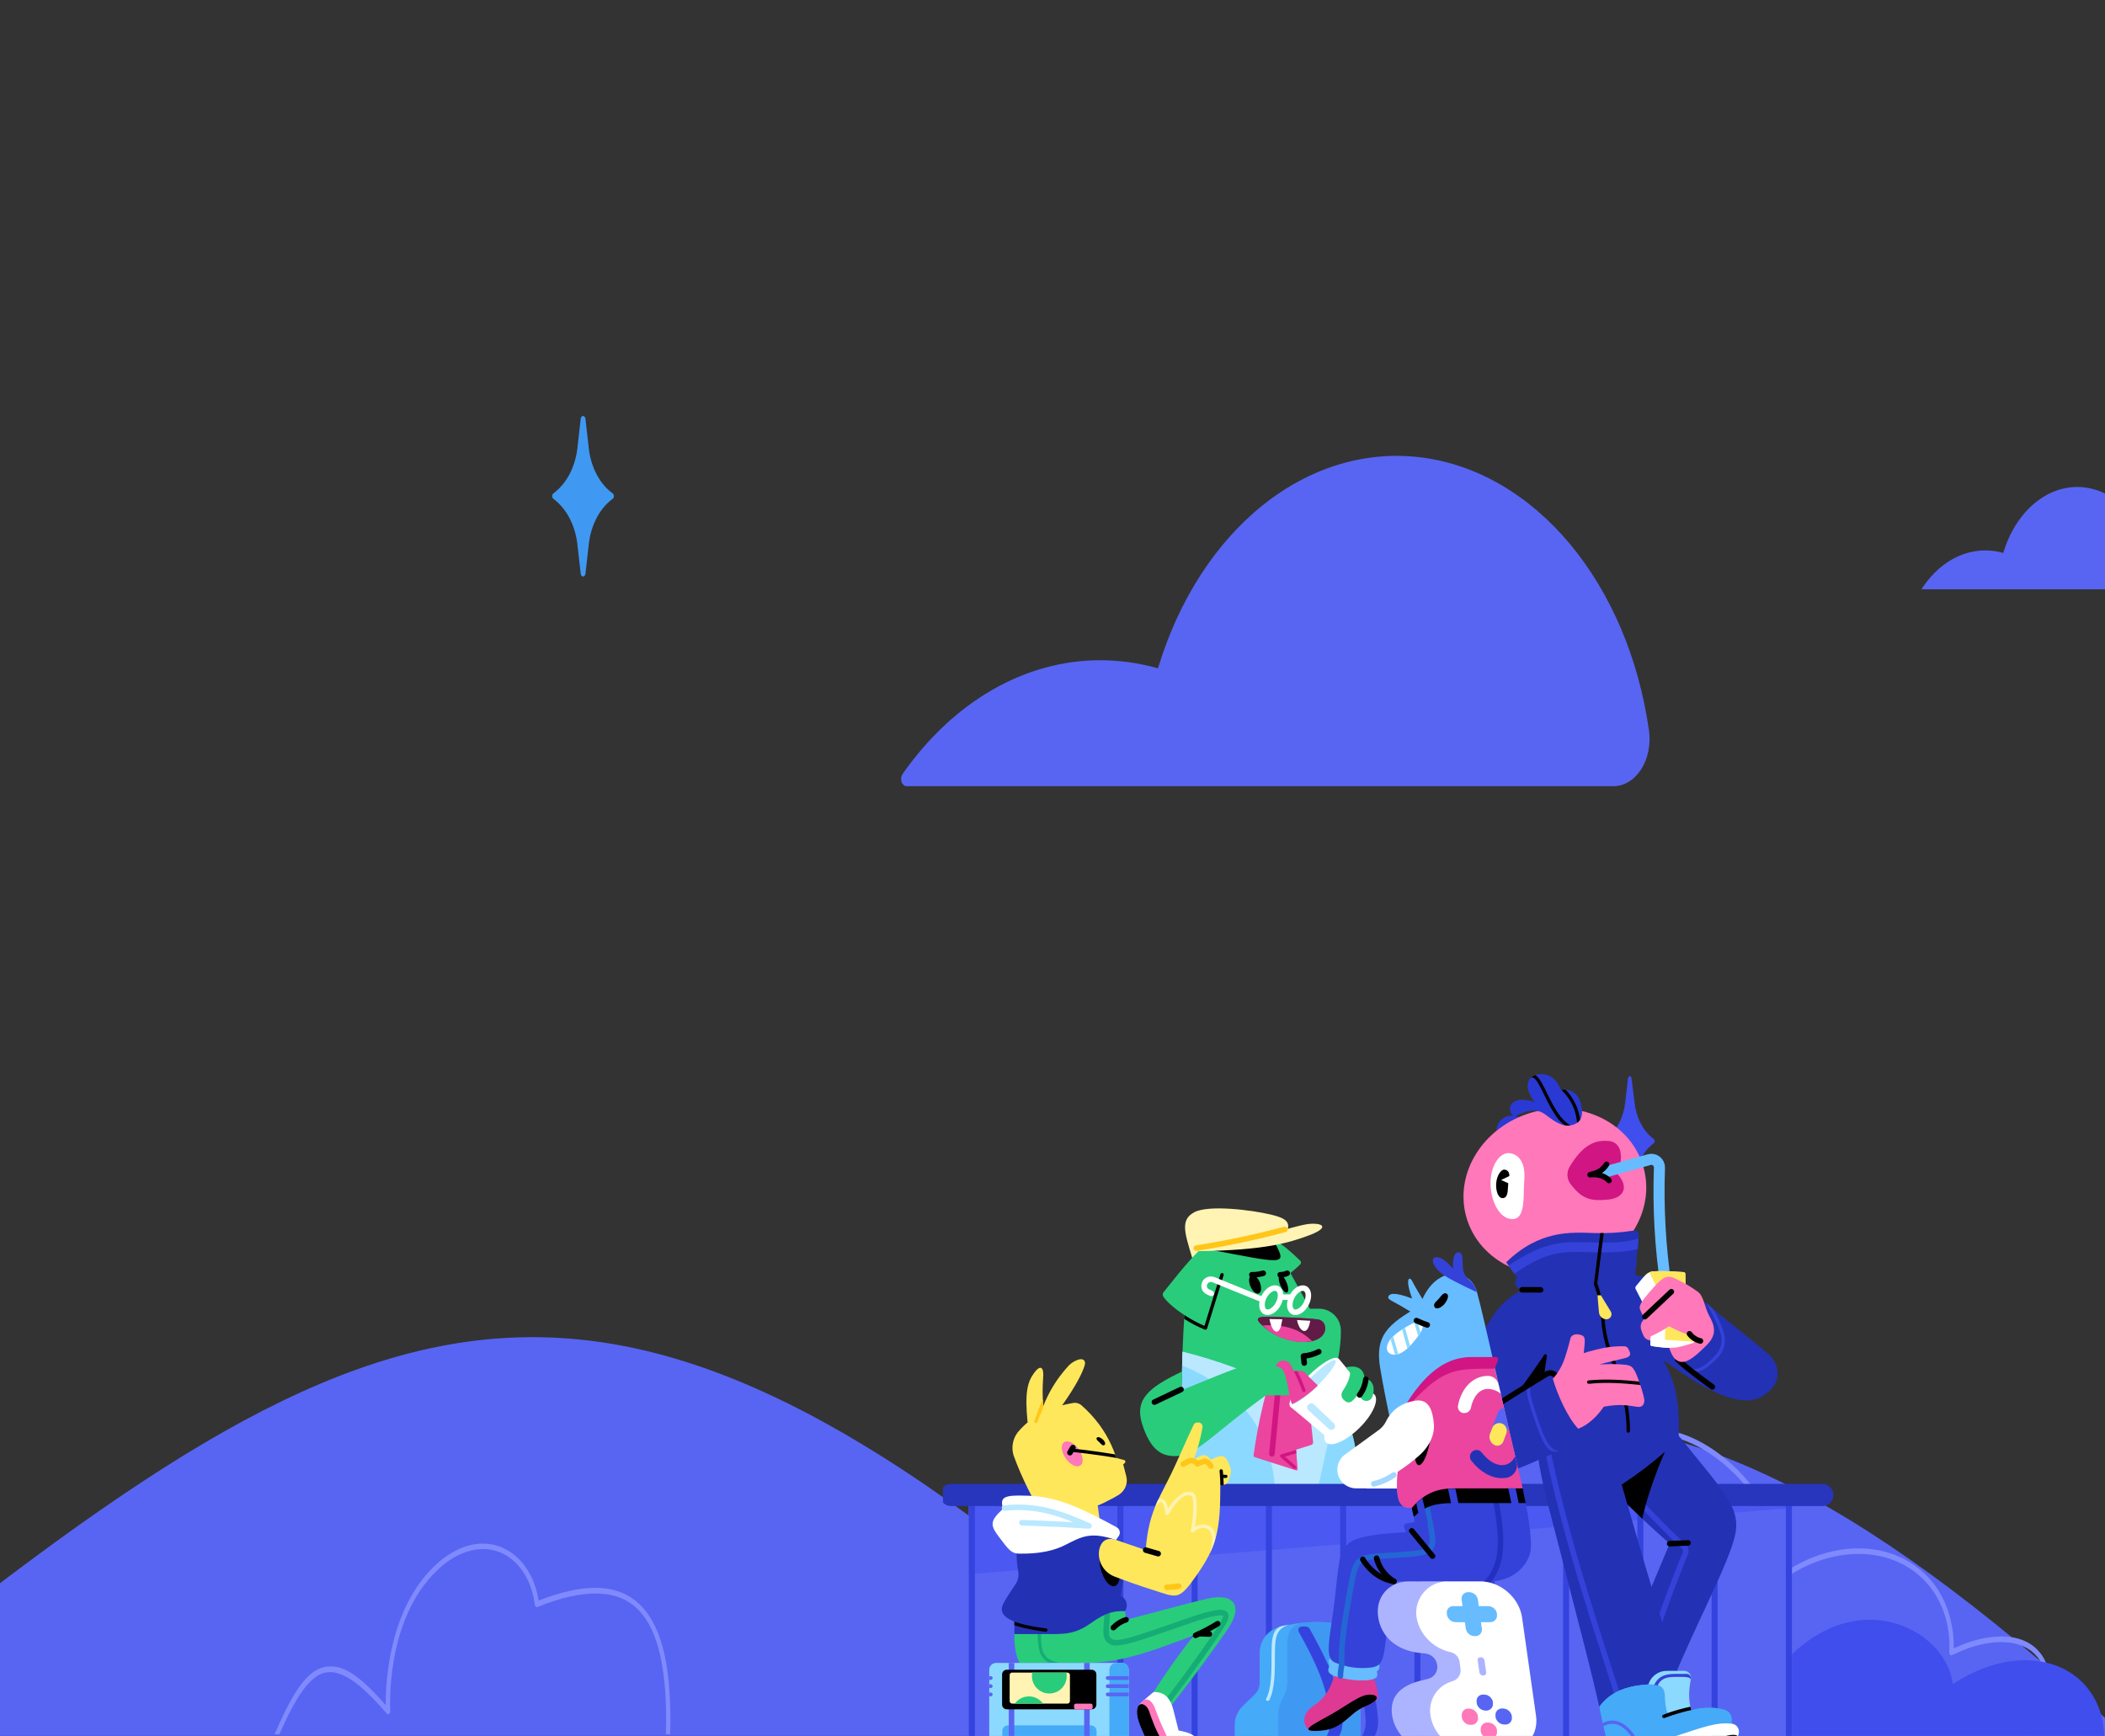 <svg width="759" height="626" viewBox="0 0 759 626" fill="none" xmlns="http://www.w3.org/2000/svg">
<rect x="0" y="0" width="759" height="626" fill="#333333" stroke="none"/>
<g clip-path="url(#clip0_757_5751)">
<path d="M883 742.024C670.132 521.424 571.797 442.024 395.528 582.924C195.42 414.924 119.778 471.424 -95 646.624C-202.351 509.324 -243.534 452.324 -293.274 538.224C-415.753 351.524 -483.067 290.424 -585.681 453.024C-596.803 470.609 -611.556 483.636 -628.178 490.551C-644.801 497.466 -662.593 497.977 -679.431 492.024C-833.925 437.124 -982.382 667.024 -1073 742.024H883Z" fill="#5865F2"/>
<path d="M735.077 595.423C732.02 591.923 727.283 590.123 721.629 590.123C716.831 590.22 712.071 591.231 707.494 593.123L704.438 594.423C704.529 591.522 704.27 588.62 703.674 585.823C701.993 577.023 697.561 569.823 690.914 564.923C680.981 557.523 666.999 556.323 653.628 561.623C651.015 562.636 648.455 563.907 645.987 565.423C644.841 560.557 643.252 555.89 641.25 551.523C629.254 525.123 604.346 509.623 585.702 517.023C577.756 520.123 571.797 527.223 568.97 536.823C565.302 549.223 566.906 564.523 573.477 578.923C583.181 600.423 601.824 615.223 618.939 615.323C619.092 616.623 619.245 617.923 619.474 619.123C619.971 621.515 620.658 623.828 621.537 626.023H623.294C622.263 623.712 621.491 621.22 621.002 618.623C620.72 617.178 620.513 615.707 620.391 614.223C620.376 613.976 620.284 613.746 620.139 613.58C620.001 613.414 619.818 613.322 619.627 613.323H619.092C602.436 613.323 584.251 598.823 574.776 577.923C568.511 564.023 566.907 549.323 570.345 537.523C573.019 528.523 578.673 521.923 586.161 518.923C604.116 511.823 628.261 526.923 639.951 552.523C642.014 557.108 643.634 562.013 644.764 567.123C644.856 567.39 645.017 567.603 645.223 567.723C645.422 567.824 645.636 567.824 645.834 567.723C648.493 566.031 651.251 564.627 654.086 563.523C667.075 558.423 680.523 559.523 690.15 566.623C696.415 571.323 700.617 578.123 702.222 586.323C702.848 589.418 703.055 592.634 702.833 595.823C702.841 596.164 702.948 596.487 703.139 596.723C703.246 596.838 703.376 596.908 703.506 596.926C703.643 596.944 703.781 596.908 703.903 596.823L707.952 595.023C719.108 590.623 729.117 591.323 734.083 596.923C736.758 599.823 737.827 603.923 737.292 608.723C736.758 613.523 734.236 620.323 730.339 626.023H732.326C735.917 620.423 738.286 614.523 738.821 609.023C739.355 603.523 738.133 598.723 735.077 595.423Z" fill="#808AFF"/>
<path d="M777.635 212.5C777.528 203.818 775.121 195.454 770.827 188.835C766.533 182.216 760.619 177.753 754.087 176.207C747.562 174.661 740.823 176.128 735.031 180.358C729.239 184.587 724.739 191.318 722.317 199.4C720.185 198.794 718.008 198.492 715.822 198.5C711.437 198.482 707.105 199.728 703.131 202.147C699.158 204.567 695.636 208.101 692.824 212.5H777.635Z" fill="#5865F2"/>
<path d="M581.654 283.501C583.572 283.528 585.474 282.999 587.216 281.952C588.958 280.904 590.502 279.364 591.739 277.442C592.97 275.521 593.864 273.265 594.353 270.837C594.842 268.409 594.918 265.87 594.566 263.401C590.907 237.557 580.913 213.975 566.113 196.215C551.305 178.455 532.487 167.482 512.499 164.953C492.503 162.423 472.431 168.475 455.301 182.194C438.171 195.913 424.914 216.554 417.533 241.001C410.703 239.072 403.734 238.099 396.751 238.101C383.326 238.072 370.039 241.713 357.753 248.79C345.467 255.867 334.442 266.225 325.387 279.201C325.143 279.574 324.983 280.03 324.929 280.517C324.868 281.004 324.921 281.502 325.074 281.953C325.227 282.403 325.472 282.788 325.785 283.062C326.098 283.336 326.465 283.488 326.839 283.501H581.654Z" fill="#5865F2"/>
<path d="M241.647 625.4H240.119C240.73 602.8 237.521 588.1 230.262 580.6C223.003 573.1 210.855 572.6 193.816 579.5C193.61 579.569 193.388 579.533 193.205 579.4C193.014 579.237 192.876 578.987 192.823 578.7C192.349 574.68 191.089 570.889 189.156 567.698C187.23 564.508 184.701 562.028 181.821 560.5C174.486 556.6 165.393 558.8 157.6 566.3C138.651 584.4 140.714 616.8 140.714 617.1C140.714 617.306 140.676 617.509 140.592 617.686C140.515 617.863 140.393 618.006 140.256 618.1C140.118 618.196 139.965 618.228 139.812 618.192C139.659 618.155 139.514 618.053 139.415 617.9C129.559 606.4 122.682 601.9 117.104 603.2C111.527 604.5 106.484 612.3 100.753 625.4H98.996C105.185 611.2 110.228 602.7 116.799 601.2C123.37 599.7 129.559 604.1 139.109 614.9C139.033 606.9 140.103 580.6 156.683 564.7C164.935 556.8 174.562 554.5 182.355 558.7C185.358 560.233 188.017 562.731 190.088 565.965C192.158 569.198 193.572 573.062 194.198 577.2C211.313 570.5 223.386 571.1 231.179 579.1C238.972 587.1 242.258 602.1 241.647 625.4Z" fill="#808AFF"/>
<path d="M219.87 177.1C217.846 175.385 216.126 173.124 214.82 170.468C213.513 167.813 212.658 164.823 212.306 161.7L211.084 150.9C211.038 150.653 210.931 150.432 210.778 150.27C210.625 150.108 210.434 150.013 210.243 150C210.045 149.996 209.854 150.084 209.693 150.249C209.54 150.413 209.441 150.644 209.403 150.9L208.18 161.7C207.814 164.83 206.942 167.822 205.628 170.477C204.306 173.132 202.572 175.39 200.54 177.1L199.47 178C199.355 178.104 199.264 178.238 199.203 178.394C199.134 178.549 199.096 178.722 199.088 178.9C199.088 179.08 199.126 179.255 199.195 179.412C199.256 179.569 199.355 179.702 199.47 179.8L200.54 180.7C202.58 182.431 204.314 184.707 205.628 187.378C206.942 190.05 207.814 193.057 208.18 196.2L209.403 207C209.441 207.256 209.54 207.487 209.693 207.652C209.854 207.816 210.045 207.904 210.243 207.9C210.434 207.887 210.625 207.792 210.778 207.631C210.931 207.469 211.038 207.248 211.084 207L212.306 196.2C212.658 193.063 213.513 190.059 214.82 187.387C216.119 184.715 217.846 182.436 219.87 180.7L221.016 179.8C221.123 179.697 221.208 179.561 221.261 179.403C221.315 179.245 221.337 179.072 221.322 178.9C221.33 178.729 221.307 178.559 221.253 178.403C221.2 178.247 221.116 178.109 221.016 178L219.87 177.1Z" fill="#3F99F2"/>
<path d="M595.483 410.1C593.84 408.705 592.45 406.868 591.395 404.713C590.341 402.557 589.653 400.133 589.371 397.6L588.301 388.9C588.301 388.688 588.24 388.484 588.125 388.334C588.011 388.184 587.85 388.1 587.69 388.1C587.522 388.099 587.353 388.18 587.231 388.327C587.101 388.475 587.017 388.679 587.002 388.9L586.009 397.6C585.711 400.139 585.008 402.567 583.946 404.722C582.876 406.877 581.47 408.71 579.82 410.1L578.98 410.8C578.896 410.883 578.819 410.988 578.773 411.108C578.72 411.229 578.681 411.362 578.674 411.5C578.674 411.642 578.697 411.781 578.758 411.904C578.811 412.027 578.888 412.129 578.98 412.2L579.82 412.9C581.463 414.299 582.861 416.135 583.931 418.289C584.993 420.442 585.703 422.865 586.009 425.4L587.002 434.1C587.017 434.321 587.101 434.525 587.231 434.673C587.353 434.821 587.522 434.902 587.69 434.9C587.85 434.9 588.011 434.816 588.125 434.666C588.24 434.516 588.301 434.312 588.301 434.1L589.371 425.4C589.661 422.872 590.356 420.451 591.411 418.298C592.465 416.144 593.848 414.305 595.483 412.9L596.324 412.2C596.423 412.139 596.507 412.039 596.56 411.913C596.614 411.788 596.637 411.644 596.629 411.5C596.629 411.358 596.599 411.219 596.545 411.096C596.492 410.973 596.415 410.871 596.324 410.8L595.483 410.1Z" fill="#404EED"/>
<g clip-path="url(#clip1_757_5751)">
<path d="M758.456 631.592H646.109V596.543C672.271 571.635 702.112 588.785 704.088 607.296C733.861 587.968 761.862 603.417 758.456 631.592Z" fill="#404EED"/>
<path d="M646.109 539.104H349.334V631.591H646.109V539.104Z" fill="#5865F2"/>
<path d="M349.334 567.687L646.109 543.799V539.104H349.334V567.687Z" fill="#4B59F2"/>
<path d="M646.11 539.104H643.93V631.591H646.11V539.104Z" fill="#3543DE"/>
<path d="M619.334 539.104H617.154V631.591H619.334V539.104Z" fill="#3543DE"/>
<path d="M592.559 539.104H590.379V631.591H592.559V539.104Z" fill="#3543DE"/>
<path d="M565.784 539.104H563.604V631.591H565.784V539.104Z" fill="#3543DE"/>
<path d="M538.94 539.104H536.76V631.591H538.94V539.104Z" fill="#3543DE"/>
<path d="M512.165 539.104H509.984V631.591H512.165V539.104Z" fill="#3543DE"/>
<path d="M485.391 539.104H483.211V631.591H485.391V539.104Z" fill="#3543DE"/>
<path d="M458.616 539.104H456.436V631.591H458.616V539.104Z" fill="#3543DE"/>
<path d="M431.84 539.104H429.66V631.591H431.84V539.104Z" fill="#3543DE"/>
<path d="M405.065 539.104H402.885V631.591H405.065V539.104Z" fill="#3543DE"/>
<path d="M378.29 539.104H376.109V631.591H378.29V539.104Z" fill="#3543DE"/>
<path d="M351.514 539.104H349.334V631.591H351.514V539.104Z" fill="#3543DE"/>
<path d="M429.865 453.558C427.072 444.302 425.573 439.879 430.614 437.156C435.656 434.434 450.985 436.272 458.139 437.973C465.293 439.674 466.315 441.444 461.614 448.454L429.865 453.558Z" fill="#FFF4B3"/>
<path d="M426.594 536.79C425.504 509.295 426.185 486.429 427.071 474.247C422.506 471.252 420.394 468.938 419.508 467.645C419.324 467.396 419.23 467.092 419.243 466.782C419.256 466.473 419.373 466.177 419.577 465.944C426.798 456.893 432.998 448.998 439.471 445.323C445.943 441.648 454.8 440.695 468.903 454.715C469.038 454.894 469.104 455.116 469.092 455.34C469.08 455.564 468.989 455.777 468.835 455.94C467.715 457.051 466.532 458.096 465.292 459.07C468.153 464.175 472.309 471.933 472.309 471.933H475.579C477.675 471.933 479.686 472.765 481.167 474.245C482.65 475.726 483.483 477.733 483.483 479.827C483.551 486.157 482.052 493.779 479.122 503.579C492.203 514.195 489.001 536.722 489.001 536.722L426.594 536.79Z" fill="#29CC7A"/>
<path d="M479.123 503.578C479.532 502.149 479.941 500.856 480.281 499.495L469.994 505.212C469.994 505.212 453.711 494.255 426.39 487.449C425.913 500.108 425.845 517.258 426.595 536.789H489.002C489.002 536.789 492.204 514.195 479.123 503.578Z" fill="#8CD9FF"/>
<path d="M481.712 506.096C480.917 505.189 480.051 504.347 479.123 503.578C479.532 502.149 479.94 500.856 480.281 499.495L469.993 505.212C469.993 505.212 453.71 494.255 426.39 487.449C426.322 489.014 426.254 490.716 426.254 492.417C447.17 501.06 458.411 515.896 459.706 536.789H475.171C477.897 524.812 480.077 514.331 481.712 506.096Z" fill="#BAE8FF"/>
<path d="M434.633 479.488H434.905C435.041 479.352 435.178 479.284 435.246 479.08L441.173 459.956C441.213 459.876 441.235 459.788 441.237 459.698C441.239 459.609 441.222 459.52 441.186 459.438C441.151 459.356 441.097 459.282 441.03 459.223C440.962 459.164 440.883 459.12 440.797 459.095C440.711 459.07 440.62 459.064 440.532 459.077C440.443 459.091 440.359 459.123 440.284 459.173C440.21 459.223 440.147 459.288 440.1 459.365C440.054 459.441 440.024 459.527 440.015 459.616L434.292 478.127C431.819 477.074 429.448 475.797 427.206 474.316H427.07C427.07 474.724 427.002 475.201 427.002 475.609C429.356 477.122 431.841 478.42 434.428 479.488H434.633Z" fill="black"/>
<path d="M459.978 448.727L435.588 450.496C462.84 455.668 463.998 456.417 459.978 448.727Z" fill="black"/>
<path d="M473.467 520.049L470.878 495.889C470.827 495.463 470.615 495.071 470.286 494.793C469.958 494.515 469.536 494.372 469.106 494.392H466.517L465.359 492.146C465.001 491.528 464.433 491.057 463.759 490.82C463.084 490.583 462.346 490.595 461.68 490.853C460.993 491.145 460.435 491.677 460.113 492.35C455.003 503.307 452.483 521.342 452.006 524.745C451.995 524.904 452.035 525.063 452.121 525.197C452.207 525.332 452.333 525.436 452.483 525.493L467.199 530.189C467.28 530.232 467.373 530.25 467.465 530.241C467.557 530.232 467.644 530.196 467.716 530.139C467.789 530.081 467.842 530.003 467.872 529.916C467.9 529.828 467.903 529.734 467.88 529.645L467.335 522.771L472.785 521.07C473.001 521.007 473.187 520.87 473.312 520.683C473.437 520.497 473.491 520.272 473.467 520.049Z" fill="#EB459F"/>
<path d="M460.864 500.789L458.615 524.268" stroke="#D11583" stroke-width="2" stroke-miterlimit="10" stroke-linecap="round"/>
<path d="M453.883 466.428C454.824 466.048 454.994 464.27 454.261 462.458C453.528 460.646 452.171 459.485 451.229 459.865C450.286 460.245 450.117 462.022 450.85 463.835C451.583 465.647 452.941 466.808 453.883 466.428Z" fill="black"/>
<path d="M460.906 470.191C462.121 467.899 461.974 465.442 460.577 464.704C459.18 463.965 457.063 465.224 455.848 467.516C454.633 469.808 454.781 472.265 456.177 473.004C457.574 473.742 459.691 472.483 460.906 470.191Z" stroke="white" stroke-width="2" stroke-miterlimit="10"/>
<path d="M470.939 470.204C472.154 467.913 472.006 465.456 470.61 464.717C469.213 463.979 467.096 465.238 465.881 467.53C464.667 469.822 464.814 472.279 466.211 473.017C467.607 473.756 469.724 472.497 470.939 470.204Z" stroke="white" stroke-width="2" stroke-miterlimit="10"/>
<path d="M464.047 466.099C464.676 465.846 464.614 464.228 463.908 462.485C463.204 460.743 462.123 459.536 461.495 459.79C460.868 460.043 460.93 461.66 461.634 463.403C462.339 465.146 463.42 466.353 464.047 466.099Z" fill="black"/>
<path d="M470.538 483.911C465.277 483.928 460.173 482.125 456.094 478.807C451.87 475.336 453.573 474.928 456.23 474.86C458.887 474.792 471.628 475.268 475.307 475.813C478.986 476.357 479.667 483.639 470.538 483.911Z" fill="#912869"/>
<path d="M470.538 483.911C465.277 483.928 460.173 482.125 456.094 478.807C451.87 475.336 453.573 474.928 456.23 474.86C458.887 474.792 471.628 475.268 475.307 475.813C478.986 476.357 479.667 483.639 470.538 483.911Z" fill="#611B46"/>
<path d="M470.265 491.533L469.992 489.014C471.917 488.861 473.792 488.329 475.511 487.449" stroke="black" stroke-width="2" stroke-linecap="round" stroke-linejoin="round"/>
<path d="M473.059 483.571C469.38 480.032 464.407 477.378 455.209 477.991C463.112 485.272 471.356 484.047 473.059 483.571Z" fill="#EB459F"/>
<path d="M461.34 467.781H465.496" stroke="white" stroke-width="2" stroke-miterlimit="10"/>
<path d="M455.073 468.598L437.495 461.453C437.126 461.31 436.729 461.259 436.336 461.302C435.943 461.346 435.567 461.485 435.239 461.705C434.911 461.926 434.641 462.222 434.453 462.569C434.264 462.916 434.163 463.304 434.157 463.698C434.148 464.163 434.281 464.619 434.536 465.008C434.791 465.396 435.157 465.699 435.587 465.876L436.746 466.421" stroke="white" stroke-width="2" stroke-miterlimit="10" stroke-linecap="round"/>
<path d="M451.393 459.683C452.775 459.719 454.155 459.535 455.48 459.139" stroke="black" stroke-width="2" stroke-miterlimit="10" stroke-linecap="round"/>
<path d="M461.613 459.683C462.485 459.706 463.349 459.519 464.134 459.139" stroke="black" stroke-width="2" stroke-miterlimit="10" stroke-linecap="round"/>
<path d="M432.182 451.176C456.504 450.835 464.748 448.113 471.697 445.595C478.646 443.077 477.965 441.103 472.651 441.307C467.337 441.512 449.146 448.453 432.182 451.176Z" fill="#FFF4B3"/>
<path d="M426.186 494.596L426.05 501.266L429.388 499.973C429.388 499.973 447.17 492.555 451.394 491.534C455.618 490.513 459.638 492.486 465.702 494.8C471.765 497.114 470.198 499.224 468.29 501.266C466.383 503.307 466.451 503.171 456.436 503.171C437.291 516.986 431.432 525.085 423.597 525.085C418.896 525.085 414.876 522.975 411.879 513.72C408.881 504.464 414.468 500.245 426.186 494.596Z" fill="#29CC7A"/>
<path d="M492.885 502.218L482.666 489.9L465.225 507.255L477.556 517.531C477.42 518.688 477.556 519.573 478.169 520.185C480.009 522.023 485.391 519.641 490.228 514.877C495.066 510.113 497.382 504.668 495.542 502.831C494.929 502.218 494.044 502.082 492.885 502.218Z" fill="white"/>
<path d="M476.236 500.91C481.026 496.125 483.873 491.213 482.596 489.938C481.319 488.662 476.401 491.506 471.612 496.29C466.823 501.074 463.976 505.986 465.252 507.262C466.53 508.537 471.447 505.693 476.236 500.91Z" fill="white"/>
<path d="M475.052 499.743C479.389 495.411 482.301 491.296 481.556 490.552C480.811 489.807 476.691 492.716 472.354 497.048C468.018 501.38 465.106 505.495 465.851 506.24C466.596 506.984 470.716 504.075 475.052 499.743Z" fill="#BAE8FF"/>
<path d="M491.932 497.045C494.861 497.453 496.019 500.107 494.861 503.646C494.73 504.023 494.503 504.36 494.204 504.623C493.904 504.887 493.541 505.069 493.15 505.15C492.759 505.233 492.354 505.213 491.973 505.092C491.593 504.971 491.25 504.755 490.978 504.463C490.304 503.749 489.896 502.826 489.821 501.847C489.747 500.868 490.011 499.894 490.569 499.087L491.932 497.045Z" fill="#29CC7A"/>
<path d="M486.82 495.004C486.684 497.522 485.185 500.04 484.095 501.674C483.801 502.132 483.668 502.676 483.717 503.217C483.767 503.76 483.996 504.27 484.368 504.668L484.913 505.145C485.09 505.326 485.302 505.469 485.536 505.568C485.77 505.666 486.021 505.716 486.275 505.716C486.529 505.716 486.78 505.666 487.014 505.568C487.248 505.469 487.46 505.326 487.638 505.145C489.691 503.273 491.138 500.833 491.794 498.135C492.611 494.46 489.954 491.874 485.321 493.099L486.82 495.004Z" fill="#29CC7A"/>
<path d="M432.18 451.176L440.492 450.496L460.454 446.548L455.481 441.648H431.703L432.18 451.176Z" fill="#FFF4B3"/>
<path d="M472.445 476.29L467.676 476.018C468.221 478.876 469.583 480.373 470.742 479.897C471.9 479.42 472.309 476.902 472.445 476.29Z" fill="white"/>
<path d="M457.729 475.676C458.342 478.942 459.568 480.644 460.726 480.099C461.884 479.555 462.157 476.833 462.361 475.744L457.729 475.676Z" fill="white"/>
<path d="M657.078 539.104H342.93" stroke="#2835BD" stroke-width="8" stroke-linecap="round" stroke-linejoin="round"/>
<path d="M465.633 505.893C465.684 506.033 465.779 506.153 465.905 506.233C465.974 506.233 465.974 506.233 465.974 506.301C465.974 506.369 470.879 503.919 475.103 499.699V499.563L472.446 496.977L470.266 494.731L467.404 494.868L461.818 492.758L461.613 493.234C463.998 494.051 464.475 502.626 465.633 505.893Z" fill="#EB459F"/>
<path d="M466.518 494.459C467.668 496.784 468.691 499.169 469.583 501.605C469.63 501.714 469.705 501.81 469.801 501.882C469.897 501.953 470.009 501.999 470.128 502.013H470.333C470.476 501.953 470.594 501.847 470.669 501.711C470.744 501.574 470.769 501.417 470.742 501.265C470.674 501.06 469.175 497.113 467.812 494.459H466.518Z" fill="#D11583"/>
<path d="M467.337 522.906H467.2L461.954 524.472C461.858 524.501 461.77 524.553 461.699 524.625C461.627 524.695 461.575 524.783 461.545 524.88C461.526 524.991 461.535 525.105 461.57 525.212C461.606 525.319 461.667 525.415 461.75 525.492L466.383 529.508C466.411 529.573 466.459 529.628 466.52 529.664C466.581 529.701 466.653 529.718 466.723 529.712C466.813 529.715 466.902 529.698 466.984 529.663C467.067 529.627 467.14 529.574 467.2 529.508C467.255 529.446 467.298 529.374 467.325 529.295C467.352 529.216 467.362 529.133 467.356 529.051C467.349 528.968 467.326 528.888 467.288 528.813C467.249 528.74 467.196 528.675 467.132 528.623L463.317 525.288L467.405 524.063L467.337 522.906Z" fill="#D11583"/>
<path d="M425.845 501.061L416.238 505.62" stroke="black" stroke-width="2" stroke-linecap="round" stroke-linejoin="round"/>
<path d="M463.248 443.35C452.747 446.16 442.104 448.409 431.363 450.087" stroke="#FFC619" stroke-width="2" stroke-miterlimit="10" stroke-linecap="round"/>
<path d="M471.763 508.548L479.121 515.285C479.352 515.488 479.643 515.611 479.951 515.635C480.257 515.66 480.564 515.585 480.825 515.422C480.99 515.305 481.127 515.151 481.226 514.975C481.325 514.798 481.383 514.602 481.396 514.399C481.409 514.197 481.377 513.994 481.301 513.807C481.226 513.618 481.109 513.449 480.961 513.312L473.807 506.438C473.589 506.24 473.315 506.114 473.022 506.078C472.729 506.041 472.432 506.095 472.172 506.234L471.968 506.37C471.785 506.48 471.632 506.632 471.519 506.812C471.406 506.992 471.336 507.196 471.316 507.407C471.297 507.619 471.327 507.833 471.404 508.031C471.482 508.229 471.605 508.406 471.763 508.548Z" fill="#BAE8FF"/>
<path d="M490.227 503.035C491.469 501.388 492.246 499.437 492.475 497.387" stroke="black" stroke-width="2" stroke-linecap="round" stroke-linejoin="round"/>
<path d="M550.651 408.936C551.271 405.994 549.327 403.094 546.308 402.458C543.288 401.822 540.338 403.692 539.717 406.635C539.096 409.577 541.041 412.477 544.06 413.113C547.079 413.748 550.03 411.878 550.651 408.936Z" fill="#2A39D4"/>
<path d="M587.107 459.479C592.081 459.751 598.076 461.792 605.571 470.095C609.795 465.876 611.839 467.033 617.493 471.865C623.148 476.697 635.275 485.884 638.273 488.947C641.271 492.009 643.519 498.61 635.344 503.579C627.168 508.547 612.656 499.427 605.026 494.119C597.395 488.81 587.107 482.617 587.107 482.617V459.479Z" fill="#2331B5"/>
<path d="M615.244 469.959C617.225 473.219 618.891 476.66 620.218 480.235C621.785 485.135 619.809 487.994 615.789 491.328C611.77 494.663 610.135 493.915 608.022 492.213C607.895 492.14 607.745 492.116 607.601 492.144C607.457 492.172 607.328 492.251 607.237 492.367C607.146 492.483 607.099 492.626 607.106 492.773C607.113 492.92 607.172 493.059 607.273 493.166C608.353 494.113 609.722 494.665 611.156 494.731C612.86 494.731 614.563 493.915 616.607 492.213C620.082 489.287 623.352 485.952 621.308 479.827C620.55 477.623 619.616 475.484 618.515 473.43C618.086 472.606 617.508 471.867 616.811 471.252L615.244 469.959Z" fill="#3442D9"/>
<path d="M604.957 490.309C608.636 493.847 617.425 500.109 617.425 500.109" stroke="black" stroke-width="2" stroke-miterlimit="10" stroke-linecap="round"/>
<path d="M568.837 458.61C586.46 453.595 597.078 436.665 592.553 420.796C588.028 404.927 570.072 396.128 552.449 401.143C534.825 406.158 524.207 423.087 528.733 438.956C533.258 454.825 551.213 463.624 568.837 458.61Z" fill="#FF78B9"/>
<path d="M537.439 426.608C537.439 433.141 540.573 438.926 544.457 439.538C548.34 440.151 549.294 436.748 549.43 430.419C549.43 428.785 549.498 427.152 549.635 425.451C550.043 419.598 547.931 416.399 544.457 415.855C540.982 415.31 537.439 420.074 537.439 426.608Z" fill="white"/>
<path d="M566.328 427.016C565.654 426.14 565.255 425.084 565.182 423.981C565.11 422.879 565.366 421.78 565.919 420.823C571.369 411.567 576.343 411.227 579.886 411.431C583.428 411.635 586.154 414.97 583.224 423.409C587.38 427.901 585.677 432.052 579.749 432.596C573.822 433.141 570.62 432.664 566.328 427.016Z" fill="#D11583"/>
<path d="M605.297 517.735C606.115 495.413 598.961 492.555 598.28 485.885C597.598 479.216 596.917 470.233 589.559 460.569C589.559 460.569 590.445 451.518 590.922 445.461C590.934 445.222 590.893 444.984 590.803 444.763C590.713 444.542 590.575 444.343 590.4 444.181C590.224 444.019 590.016 443.897 589.788 443.824C589.56 443.751 589.319 443.729 589.082 443.759C584.308 444.518 579.47 444.815 574.639 444.644C566.327 444.372 555.085 443.555 543.094 455.192L546.978 460.637L546.705 461.113C546.513 461.441 546.395 461.808 546.361 462.187C546.326 462.566 546.376 462.947 546.506 463.305C546.636 463.663 546.844 463.987 547.113 464.255C547.384 464.523 547.71 464.728 548.068 464.856L548.817 465.128C548.817 465.128 537.848 471.73 541.119 486.634C544.389 501.538 540.914 515.966 546.433 520.39C547.549 521.276 548.875 521.86 550.283 522.087C551.691 522.314 553.134 522.174 554.472 521.683L579.748 535.158C588.946 545.298 602.027 556.663 602.027 556.663L591.944 580.687L602.572 607.433C611.633 585.247 623.556 563.469 625.668 553.397C627.78 543.324 620.967 537.403 605.297 517.735Z" fill="#2331B5"/>
<path d="M595.35 593.753C600.392 578.169 606.046 564.081 607.75 559.998C607.894 559.639 607.925 559.246 607.84 558.869C607.755 558.493 607.557 558.15 607.273 557.888C592.557 543.801 589.082 538.969 589.082 538.969" stroke="#3442D9" stroke-width="2" stroke-miterlimit="10"/>
<path d="M556.448 508.139L547.318 501.946C547.318 501.946 552.837 494.392 555.903 489.833L556.652 488.676C556.681 488.607 556.724 488.545 556.779 488.493C556.833 488.442 556.897 488.402 556.968 488.377C557.038 488.351 557.113 488.34 557.188 488.345C557.263 488.35 557.335 488.369 557.402 488.403C557.527 488.462 557.629 488.561 557.69 488.684C557.752 488.808 557.771 488.948 557.742 489.084C555.766 501.13 556.448 508.139 556.448 508.139Z" fill="black"/>
<path d="M590.786 446.617C585.949 448.251 579.544 448.182 571.914 447.978C564.283 447.774 556.585 447.57 543.98 456.417L546.024 459.344C557.675 451.109 563.943 451.313 571.846 451.517C579.749 451.721 585.335 451.789 590.513 450.428C590.581 449.135 590.718 447.842 590.786 446.617Z" fill="#3442D9"/>
<path d="M587.107 516.645C587.259 516.646 587.405 516.591 587.518 516.491C587.631 516.39 587.704 516.251 587.72 516.101C587.856 505.144 583.7 493.983 581.929 489.695C580.07 485.279 578.942 480.59 578.59 475.812C578.045 469.619 576.751 464.787 575.933 462.881L578.25 444.643H577.023L574.707 463.086V463.222C575.456 464.855 576.819 469.687 577.364 475.948C577.724 480.834 578.851 485.634 580.702 490.172C582.542 494.391 586.63 505.348 586.494 516.033C586.494 516.195 586.558 516.351 586.673 516.466C586.789 516.581 586.945 516.645 587.107 516.645Z" fill="black"/>
<path d="M626.487 622.812C626.244 622.453 625.921 622.155 625.542 621.942C625.164 621.73 624.741 621.608 624.307 621.587C624.716 619.137 624.239 617.096 621.037 616.347C617.34 615.551 613.505 615.667 609.863 616.687C603.595 600.626 591.196 558.296 582.543 527.398L554.473 521.682C554.201 529.372 559.243 546.318 562.922 560.882C566.601 575.446 574.708 605.934 576.956 616.959C578.319 623.629 580.295 631.591 580.295 631.591H606.32C613.951 631.591 623.762 628.597 625.669 627.1C627.577 625.602 627.168 624.037 626.487 622.812Z" fill="#2331B5"/>
<path d="M584.722 615.872C576.683 590.555 564.964 556.527 557.811 521.955" stroke="#3442D9" stroke-width="2" stroke-miterlimit="10"/>
<path d="M571.369 517.734C571.505 515.76 568.78 508.342 565.51 502.966C562.239 497.589 560.604 493.778 557.538 495.548C554.472 497.317 547.319 501.945 547.319 501.945C547.319 501.945 552.837 494.391 555.903 489.831C562.512 479.895 560.195 466.216 548.818 465.127C539.484 470.299 538.053 474.723 529.196 490.308C520.339 505.892 515.093 522.498 524.631 529.371C534.17 536.245 543.367 531.481 560.536 523.927C567.962 520.728 571.301 519.776 571.369 517.734Z" fill="#2331B5"/>
<path d="M560.673 522.906C558.766 522.022 557.063 519.163 555.019 513.31C551.612 503.442 550.726 500.448 552.839 498.406L551.544 499.223C551.238 499.407 550.983 499.667 550.805 499.976C550.626 500.285 550.529 500.635 550.522 500.992C550.454 503.578 551.748 507.39 553.929 513.719C555.291 517.666 556.518 520.32 557.812 521.953C558.305 522.645 559.022 523.144 559.842 523.368C560.661 523.592 561.533 523.524 562.309 523.178C561.749 523.233 561.185 523.139 560.673 522.906Z" fill="#3442D9"/>
<path d="M565.51 502.966C562.308 497.589 560.604 493.778 557.539 495.548C554.473 497.317 538.803 507.185 538.803 507.185" stroke="black" stroke-width="2" stroke-miterlimit="10" stroke-linecap="round"/>
<path d="M600.733 463.835C598.629 449.692 597.831 435.386 598.348 421.096C598.364 420.64 598.272 420.187 598.081 419.772C597.889 419.358 597.603 418.994 597.245 418.709C596.888 418.425 596.469 418.228 596.022 418.134C595.574 418.041 595.112 418.053 594.669 418.17L577.705 422.934" stroke="#66BCFF" stroke-width="4" stroke-miterlimit="10" stroke-linecap="round"/>
<path d="M589.832 464.992C591.467 468.122 594.397 473.703 595.01 475.54C595.214 478.399 595.078 483.299 595.078 484.796C595.086 484.935 595.135 485.067 595.22 485.177C595.306 485.286 595.423 485.367 595.555 485.408C600.188 486.089 602.164 486.157 604.071 485.953C605.979 485.749 608.636 484.864 610.475 484.319C610.671 484.243 610.83 484.094 610.918 483.904C611.008 483.714 611.019 483.497 610.952 483.299C609.249 477.718 608.091 473.703 608.091 473.703C607.75 466.761 607.682 461.249 607.682 459.411C607.682 459.231 607.611 459.058 607.483 458.93C607.355 458.802 607.182 458.731 607.001 458.731C600.665 458.322 598.485 458.322 596.168 458.458C593.852 458.594 593.102 459.956 589.9 463.767C589.758 463.936 589.674 464.147 589.662 464.368C589.649 464.589 589.709 464.808 589.832 464.992Z" fill="white"/>
<path d="M610.272 483.775C610.272 483.775 611.021 484.047 610.476 484.319C610.672 484.243 610.831 484.094 610.919 483.904C611.008 483.714 611.02 483.497 610.953 483.299C609.25 477.718 608.092 473.703 608.092 473.703C607.751 466.761 607.683 461.249 607.683 459.411C607.683 459.231 607.611 459.058 607.483 458.93C607.356 458.802 607.183 458.731 607.002 458.731C600.666 458.322 598.485 458.322 596.169 458.458C595.676 458.492 595.193 458.607 594.738 458.799L600.734 471.457L600.325 483.094L610.272 483.775Z" fill="#FFE75C"/>
<path d="M601.074 483.436C602.233 487.587 603.255 490.513 605.844 491.058C608.433 491.602 611.498 488.948 615.45 485.001C619.401 481.054 618.039 477.719 616.336 474.588C614.632 471.458 614.36 467.511 612.248 465.877C609.634 463.957 606.825 462.315 603.868 460.977C601.483 459.956 600.053 459.956 596.442 464.04C592.831 468.123 590.719 470.505 591.332 472.138C591.945 473.772 592.967 475.541 592.967 475.541C591.332 477.175 591.332 478.536 592.013 480.237C592.694 481.938 592.967 483.504 596.442 483.504L601.074 483.436Z" fill="#FF78B9"/>
<path d="M593.104 474.792L602.642 465.809" stroke="black" stroke-width="2" stroke-miterlimit="10" stroke-linecap="round"/>
<path d="M601.823 478.33C599.681 479.68 597.45 480.885 595.146 481.937C595.078 483.23 595.078 484.251 595.078 484.795C595.086 484.934 595.135 485.067 595.221 485.176C595.306 485.285 595.423 485.366 595.555 485.408C600.188 486.088 602.164 486.156 604.071 485.952C605.979 485.748 608.636 484.863 610.476 484.319C610.671 484.243 610.83 484.094 610.918 483.904C611.008 483.714 611.019 483.497 610.952 483.298L610.544 481.937C607.503 481.088 604.575 479.877 601.823 478.33Z" fill="white"/>
<path d="M610.544 481.937C607.503 481.088 604.575 479.877 601.823 478.33L600.46 479.215L600.324 482.958C600.341 483.005 600.369 483.048 600.404 483.082C600.439 483.118 600.482 483.145 600.529 483.162L610.271 483.775C610.271 483.775 611.021 484.047 610.476 484.319C610.679 484.245 610.849 484.101 610.953 483.911C610.953 483.843 611.021 483.706 611.021 483.638C611.032 483.521 611.008 483.403 610.953 483.298L610.544 482.005V481.937Z" fill="#FFE75C"/>
<path d="M559.924 497.249C562.067 494.756 563.647 491.832 564.557 488.674C565.238 486.633 565.987 483.706 566.26 482.617C566.532 481.528 567.827 480.916 569.394 481.256C570.961 481.596 571.642 481.869 571.37 484.659C571.097 487.449 570.484 494.051 570.484 494.051L559.924 497.249Z" fill="#FF78B9"/>
<path d="M591.264 498.884C590.242 496.094 589.765 494.665 588.879 493.508C587.993 492.351 587.176 492.147 583.224 491.943C581.657 491.874 578.66 491.943 576.684 492.011C580.567 490.99 584.723 490.105 585.609 489.833C586.495 489.561 588.266 489.288 587.653 487.587C587.04 485.886 586.495 485.477 585.541 485.477C583.096 485.43 580.653 485.636 578.251 486.09C574.746 486.776 571.304 487.754 567.963 489.016C565.987 489.833 563.467 493.508 559.924 497.251C561.491 502.763 565.238 511.202 569.053 515.218C574.095 513.244 577.093 508.888 578.319 507.255C584.655 506.166 586.835 506.847 590.378 507.323C592.558 507.595 592.762 506.03 592.899 505.281C593.035 504.533 592.149 501.47 591.264 498.884Z" fill="#FF78B9"/>
<path d="M539.485 426.677C539.28 429.535 540.234 431.917 541.597 432.053C542.959 432.189 543.641 431.101 543.709 428.446C543.74 427.324 543.877 426.208 544.117 425.112C544.594 422.73 543.572 421.845 542.414 421.777C541.256 421.709 539.689 423.887 539.485 426.677Z" fill="black"/>
<path d="M562.854 393.057C564.267 392.764 565.74 392.996 566.995 393.71C568.249 394.425 569.199 395.572 569.667 396.936C570.689 400.135 571.574 404.967 566.124 405.851C563.807 406.192 561.423 405.171 557.744 402.313C555.087 400.203 552.225 399.454 546.026 402.653C542.687 400.339 544.322 394.418 553.384 397.413C549.432 392.308 550.59 388.77 553.452 387.749C556.313 386.728 560.605 387.272 562.854 393.057Z" fill="#2A39D4"/>
<path d="M562.852 402.856C560.876 400.406 559.241 397.14 557.879 394.349C556.516 391.559 555.154 388.633 553.655 387.748H553.45C552.915 387.935 552.426 388.237 552.02 388.633L552.496 388.497C553.791 388.633 555.222 391.627 556.789 394.826C558.356 398.024 559.854 401.019 561.898 403.605C562.585 404.417 563.362 405.147 564.215 405.783C564.843 405.907 565.487 405.93 566.122 405.851H566.191C564.936 405.023 563.811 404.014 562.852 402.856Z" fill="black"/>
<path d="M569.733 403.809C569.441 404.237 569.072 404.606 568.643 404.898C568.32 400.38 566.3 396.15 562.988 393.056C563.501 392.931 564.033 392.908 564.555 392.988C567.407 395.942 569.223 399.738 569.733 403.809Z" fill="black"/>
<path d="M576.684 615.463C576.752 616.007 576.888 616.484 576.956 616.96C578.319 623.629 580.295 631.592 580.295 631.592H606.32C613.951 631.592 623.762 628.597 625.669 627.1C627.577 625.603 627.168 624.038 626.487 622.813C626.243 622.453 625.921 622.155 625.542 621.943C625.164 621.73 624.741 621.609 624.307 621.588C624.715 619.138 624.238 617.096 621.036 616.347C617.34 615.551 613.505 615.668 609.863 616.688C608.909 614.17 607.751 611.039 606.525 607.432C595.079 607.228 583.428 606.275 576.684 615.463Z" fill="#45AAF7"/>
<path d="M576.684 615.463C576.752 616.007 576.888 616.484 576.956 616.96C578.319 623.629 580.295 631.592 580.295 631.592H606.32C613.951 631.592 623.762 628.597 625.669 627.1C627.577 625.603 627.168 624.038 626.487 622.813C626.243 622.453 625.921 622.155 625.542 621.943C625.164 621.73 624.741 621.609 624.307 621.588C624.715 619.138 624.238 617.096 621.036 616.347C617.34 615.551 613.505 615.668 609.863 616.688C608.909 614.17 607.751 611.039 606.525 607.432C595.079 607.228 583.428 606.275 576.684 615.463Z" fill="#45AAF7"/>
<path d="M609.862 616.688L608.976 616.892H608.84L601.414 618.389C601.294 618.231 601.224 618.042 601.209 617.845C600.649 615.92 600.351 613.928 600.324 611.924C600.255 607.772 598.075 607.364 594.328 607.432L594.533 606.956C595.036 605.637 595.934 604.504 597.104 603.713C598.274 602.921 599.66 602.51 601.073 602.532H607.273C607.636 602.537 607.993 602.62 608.321 602.776C608.648 602.932 608.939 603.155 609.171 603.434C609.404 603.712 609.574 604.036 609.67 604.385C609.766 604.735 609.785 605.101 609.726 605.459C608.976 608.657 608.772 612.604 609.521 615.531C609.594 615.927 609.708 616.315 609.862 616.688Z" fill="#8CD9FF"/>
<path d="M583.565 620.838C582.64 620.528 581.661 620.41 580.689 620.492C579.716 620.574 578.771 620.854 577.91 621.314C577.969 621.73 578.059 622.139 578.183 622.539C578.916 622.081 579.742 621.788 580.602 621.683C581.461 621.576 582.333 621.66 583.156 621.927C586.971 623.22 589.765 628.188 591.196 631.591H592.49C590.991 628.052 587.993 622.335 583.565 620.838Z" fill="#5865F2"/>
<path d="M626.283 626.487L625.67 627.1C623.762 628.597 613.951 631.591 606.321 631.591H590.787V631.319C608.637 631.047 620.764 623.629 624.92 623.629C626.283 623.629 627.1 625.671 626.283 626.487Z" fill="black"/>
<path d="M609.182 480.984C610.152 482.286 611.552 483.202 613.133 483.57" stroke="black" stroke-width="2" stroke-miterlimit="10" stroke-linecap="round"/>
<path d="M579.272 475.745C578.594 475.748 577.94 475.499 577.435 475.046C576.932 474.593 576.615 473.968 576.547 473.295L576.002 467.102H577.228L580.839 473.022C580.992 473.299 581.07 473.61 581.067 473.926C581.064 474.241 580.98 474.55 580.822 474.824C580.665 475.097 580.439 475.325 580.168 475.487C579.896 475.648 579.588 475.737 579.272 475.745Z" fill="#FFE75C"/>
<path d="M548.818 465.127H555.495" stroke="black" stroke-width="2" stroke-miterlimit="10" stroke-linecap="round"/>
<path d="M586.767 542.439C585.949 539.513 584.723 535.361 584.723 535.361C590.201 531.793 595.416 527.836 600.324 523.52C600.324 523.52 594.67 536.042 592.149 547.679L586.767 542.439Z" fill="black"/>
<path d="M602.027 556.663L608.636 556.391" stroke="black" stroke-width="2" stroke-miterlimit="10" stroke-linecap="round"/>
<path d="M609.863 616.688L608.978 616.892H608.841C605.881 617.59 602.969 618.477 600.121 619.546H599.916C599.796 619.54 599.679 619.497 599.582 619.424C599.485 619.352 599.412 619.252 599.371 619.138C599.339 619.067 599.322 618.99 599.322 618.912C599.322 618.834 599.339 618.757 599.371 618.686C599.403 618.615 599.45 618.552 599.509 618.501C599.568 618.449 599.637 618.412 599.712 618.389L601.211 617.777C603.931 616.832 606.706 616.06 609.523 615.463C609.59 615.883 609.705 616.294 609.863 616.688Z" fill="black"/>
<path d="M591.468 499.429L591.264 498.884L590.991 498.204C585.064 497.591 578.864 497.183 572.801 497.795C572.72 497.804 572.643 497.829 572.571 497.868C572.5 497.907 572.438 497.96 572.387 498.023C572.337 498.086 572.299 498.159 572.277 498.236C572.254 498.314 572.247 498.395 572.256 498.476C572.264 498.556 572.29 498.634 572.328 498.705C572.368 498.776 572.42 498.838 572.484 498.889C572.547 498.94 572.619 498.977 572.697 499C572.775 499.022 572.856 499.029 572.937 499.02C579.069 498.34 585.405 498.816 591.468 499.429Z" fill="black"/>
<path d="M545.207 423.613L541.256 425.519L546.774 428.037L545.207 423.613Z" fill="white"/>
<path d="M626.282 626.488C626.691 625.943 626.214 625.603 624.92 625.603C620.764 625.603 608.636 631.32 590.786 631.592H580.294L579.545 628.598C587.721 628.598 596.646 628.461 604.957 625.807C613.269 623.153 618.788 620.907 624.306 621.588C624.74 621.609 625.163 621.73 625.542 621.943C625.92 622.155 626.243 622.453 626.487 622.813C626.856 623.365 627.036 624.021 626.999 624.684C626.962 625.347 626.711 625.98 626.282 626.488Z" fill="white"/>
<path d="M604.958 604.71H605.775C607.683 604.71 608.977 604.778 609.386 605.254C609.795 605.731 609.591 605.935 609.454 606.616C609.513 606.223 609.604 605.836 609.727 605.459C609.786 605.035 609.676 604.606 609.422 604.262C609.167 603.919 608.787 603.688 608.364 603.621H604.958C601.824 603.621 598.281 603.621 596.441 607.636C596.86 607.625 597.276 607.695 597.668 607.841C599.235 604.642 602.028 604.71 604.958 604.71Z" fill="#3442D9"/>
<path d="M579.273 419.871C578.387 421.3 576.82 422.934 573.346 423.614C578.115 423.07 580.159 425.724 580.159 425.724" stroke="black" stroke-width="2" stroke-linecap="round" stroke-linejoin="round"/>
<path d="M490.5 631.592H445.193V622.065C445.186 619.602 446.139 617.235 447.85 615.463L452.347 611.108C452.923 610.565 453.383 609.911 453.699 609.186C454.016 608.461 454.182 607.679 454.187 606.888V595.999C454.192 593.819 454.935 591.704 456.296 589.999C457.656 588.294 459.555 587.099 461.681 586.608C468.971 584.77 476.533 584.43 482.733 585.655C484.928 586.109 486.898 587.304 488.312 589.039C489.727 590.775 490.5 592.944 490.5 595.183V631.592Z" fill="#45AAF7"/>
<path d="M456.843 613.352H457.115C457.222 613.358 457.329 613.336 457.425 613.288C457.52 613.24 457.601 613.169 457.661 613.08C459.704 609.132 459.704 603.007 459.704 596.474C459.704 589.941 460.318 587.491 464.678 585.857L462.361 586.334C461.764 586.469 461.204 586.734 460.721 587.11C460.239 587.487 459.845 587.965 459.568 588.512C458.614 590.417 458.478 592.935 458.478 596.474C458.478 602.871 458.478 608.86 456.57 612.535C456.525 612.604 456.495 612.683 456.483 612.765C456.472 612.848 456.48 612.931 456.506 613.01C456.533 613.089 456.577 613.161 456.635 613.22C456.694 613.279 456.765 613.325 456.843 613.352Z" fill="#BAE8FF"/>
<path d="M490.5 595.182C490.496 592.934 489.713 590.758 488.285 589.021C486.857 587.284 484.871 586.095 482.665 585.654C479.021 585.028 475.318 584.823 471.627 585.042C462.906 585.654 464.201 591.167 464.201 599.197V606.071C464.205 608.368 463.594 610.624 462.429 612.604C461.135 614.714 460.795 617.3 460.795 622.336V631.592H490.5V595.182Z" fill="#3F99F2"/>
<path d="M479.598 620.635C479.189 608.794 473.807 598.449 468.356 588.581C468.217 588.385 468.135 588.154 468.12 587.915C468.105 587.675 468.157 587.436 468.27 587.223C468.383 587.012 468.553 586.836 468.761 586.714C468.969 586.594 469.206 586.533 469.446 586.539H470.809C471.095 586.555 471.373 586.637 471.621 586.779C471.87 586.921 472.081 587.119 472.24 587.356C477.826 597.633 483.685 608.317 484.094 620.635C484.299 626.828 479.598 631.592 473.33 631.592H468.833C475.101 631.592 479.802 626.828 479.598 620.635Z" fill="#3543DE"/>
<path d="M492.406 620.635C491.998 608.794 486.547 598.449 481.165 588.581C481.026 588.385 480.944 588.154 480.928 587.915C480.913 587.675 480.965 587.436 481.078 587.223C481.191 587.012 481.361 586.836 481.57 586.714C481.777 586.594 482.015 586.533 482.256 586.539H483.618C483.896 586.549 484.167 586.629 484.405 586.772C484.644 586.914 484.842 587.116 484.981 587.356C490.636 597.633 496.427 608.317 496.904 620.635C496.97 622.075 496.737 623.512 496.223 624.857C495.708 626.203 494.921 627.428 493.911 628.456C492.9 629.485 491.689 630.294 490.352 630.833C489.015 631.373 487.581 631.631 486.138 631.592H481.642C483.084 631.631 484.518 631.373 485.855 630.833C487.192 630.294 488.404 629.485 489.414 628.456C490.424 627.428 491.211 626.203 491.726 624.857C492.241 623.512 492.472 622.075 492.406 620.635Z" fill="#3543DE"/>
<path d="M481.301 602.26L495.131 604.642C496.221 607.5 496.766 609.406 496.903 611.243C497.039 613.081 495.267 614.101 492.542 615.19C490.586 616.006 488.788 617.158 487.228 618.593C483.277 622.064 479.938 624.174 474.147 624.174C472.989 624.174 472.171 624.242 471.49 623.493C470.767 622.679 470.339 621.645 470.277 620.558C470.215 619.471 470.523 618.395 471.149 617.504C471.85 616.555 472.701 615.727 473.67 615.054C475.729 613.72 477.468 611.949 478.764 609.867C480.059 607.785 480.879 605.443 481.165 603.008C481.233 602.668 481.233 602.464 481.301 602.26Z" fill="#DE3A93"/>
<path d="M492.543 615.19C493.692 614.76 494.771 614.164 495.745 613.42C497.039 612.195 496.494 611.038 493.701 611.106C490.908 611.174 487.978 613.352 482.119 616.959C476.26 620.566 467.54 624.173 474.148 624.173C480.757 624.173 483.277 622.063 487.229 618.592C488.788 617.158 490.587 616.006 492.543 615.19Z" fill="black"/>
<path d="M479.802 598.108C478.78 598.312 478.916 599.469 479.461 600.626C478.371 602.668 479.053 603.484 480.961 604.301C484.815 605.61 488.887 606.164 492.952 605.934C497.108 605.526 496.835 604.165 496.426 602.804C497.857 601.579 497.653 600.15 496.222 599.537C494.791 598.925 487.092 596.543 479.802 598.108Z" fill="#66BCFF"/>
<path d="M510.53 527.059H492.68V536.784H510.53V527.059Z" fill="white"/>
<path d="M546.843 527.263C547.185 528.646 547.206 530.088 546.907 531.481C546.608 532.874 545.994 534.18 545.115 535.301C544.235 536.422 543.112 537.329 541.83 537.953C540.547 538.576 539.141 538.9 537.714 538.9H518.229L509.099 544.004V543.732C504.943 543.732 502.559 542.371 504.399 527.127C503.581 522.839 499.766 505.961 497.654 493.371C495.746 481.87 500.039 477.65 511.893 470.981C516.935 456.009 530.015 456.893 532.536 465.877C535.057 474.86 543.369 513.039 546.843 527.263Z" fill="#66BCFF"/>
<path d="M510.258 548.837L507.124 549.381C506.971 549.411 506.825 549.474 506.698 549.566C506.571 549.656 506.466 549.774 506.388 549.909C506.31 550.045 506.263 550.195 506.249 550.351C506.235 550.506 506.254 550.663 506.306 550.81L506.988 552.512C497.518 553.056 489.274 553.873 486.004 556.731C482.733 559.59 482.733 563.945 481.234 576.944C479.736 589.942 477.283 597.701 481.234 599.47C485.246 601.191 489.634 601.847 493.975 601.376C498.335 600.967 498.744 598.722 499.63 591.984C500.515 585.247 502.627 570.274 502.627 570.274H537.032C545.549 570.274 550.591 564.694 551.749 559.93C552.567 556.527 551.477 548.497 549.501 538.969H518.229L509.099 544.073L509.78 546.999L510.258 548.837Z" fill="#3442D9"/>
<path d="M538.939 539.104C542.345 556.117 543.027 568.912 530.082 574.765" stroke="#2330BF" stroke-width="2" stroke-miterlimit="10"/>
<path d="M512.165 530.529C512.165 530.529 513.596 538.9 515.571 548.836C517.82 560.27 517.207 559.861 501.605 560.882C487.911 561.767 489.137 561.086 486.276 576.671C485.185 582.796 483.278 593.889 483.823 600.014C483.823 600.014 483.21 603.621 483.346 604.37" stroke="#2467D4" stroke-width="2" stroke-linecap="round" stroke-linejoin="round"/>
<path d="M502.626 570.273C495.064 569.116 491.385 562.311 491.385 562.311" stroke="black" stroke-width="2" stroke-linecap="round" stroke-linejoin="round"/>
<path d="M502.627 570.273C501.08 569.363 499.728 568.153 498.653 566.716C497.577 565.279 496.797 563.643 496.359 561.902" stroke="black" stroke-width="2" stroke-linecap="round" stroke-linejoin="round"/>
<path d="M546.843 527.262C545.072 519.912 541.938 506.301 539.008 493.575L523.747 492.418L511.961 500.721L505.148 509.84L501.674 514.536C502.9 520.389 503.921 525.153 504.33 527.194C502.491 542.439 504.875 543.8 509.031 543.8L521.091 538.696L549.024 536.722C548.343 533.66 547.593 530.461 546.843 527.262Z" fill="#EB459F"/>
<path d="M515.619 519.602C516.479 514.525 516.033 510.215 514.623 509.977C513.213 509.739 511.374 513.662 510.514 518.739C509.654 523.816 510.1 528.125 511.51 528.363C512.919 528.601 514.76 524.678 515.619 519.602Z" fill="black"/>
<path d="M506.715 506.982C507.396 505.757 508.146 504.532 508.896 503.443C516.594 492.35 523.815 489.355 530.765 489.355H539.417C539.547 489.359 539.673 489.393 539.786 489.454C539.9 489.515 539.997 489.603 540.07 489.709C540.143 489.816 540.19 489.937 540.207 490.065C540.224 490.193 540.21 490.323 540.167 490.444L539.008 493.575C525.723 493.575 521.022 493.167 509.985 504.736L505.148 509.84L506.715 506.982Z" fill="#D11583"/>
<path d="M549.024 536.722H526.473C521.431 536.722 515.231 536.45 509.031 543.8L509.781 546.998C513.392 543.528 516.73 542.03 523.952 542.03H550.114L549.024 536.722Z" fill="black"/>
<path d="M509.984 505.144C505.419 505.96 501.808 508.342 499.764 512.562C499.184 513.732 498.346 514.756 497.312 515.556L485.048 524.471C483.67 525.449 482.709 526.907 482.356 528.558C482.003 530.209 482.283 531.932 483.141 533.387C483.739 534.407 484.595 535.253 485.623 535.838C486.652 536.423 487.816 536.728 489 536.721H494.11C504.738 530.8 509.643 526.785 512.164 524.471C514.685 522.157 517.478 518.006 517.001 513.242C516.524 508.478 515.162 504.191 509.984 505.144Z" fill="white"/>
<path d="M513.8 469.96C512.165 467.238 509.985 463.631 509.167 461.929C508.35 460.228 506.374 460.636 509.167 468.259C502.354 465.672 500.924 466.625 500.583 467.578C500.242 468.531 501.741 469.007 504.603 470.641C507.464 472.274 510.53 474.247 510.53 474.247L513.8 469.96Z" fill="#66BCFF"/>
<path d="M520.885 470.163C522.043 468.734 522.453 467.169 521.772 466.624C521.09 466.08 520.34 466.352 519.318 467.713C518.877 468.266 518.4 468.79 517.887 469.278C516.729 470.367 517.002 471.184 517.547 471.66C518.092 472.137 519.727 471.592 520.885 470.163Z" fill="black"/>
<path d="M532.467 465.945C532.467 465.945 524.359 462.27 520.885 460.025C517.41 457.779 515.639 454.444 517.206 453.559C518.773 452.675 521.771 454.784 523.883 457.507C523.815 452.675 524.633 451.654 525.927 451.586C527.222 451.518 527.357 453.423 527.425 456.145C527.493 458.868 527.971 459.957 530.015 461.794C531.238 462.894 532.094 464.343 532.467 465.945Z" fill="#3442D9"/>
<path d="M502.695 488.539C500.788 488.539 499.153 486.905 500.651 484.047C502.15 481.189 507.055 478.33 509.44 477.241C511.824 476.152 512.915 477.241 512.983 478.058C513.051 478.875 512.71 480.1 511.007 482.277C509.303 484.455 506.17 488.539 502.695 488.539Z" fill="white"/>
<path d="M504.193 488.335L503.035 488.539L501.4 482.958L502.354 481.938L504.193 488.335Z" fill="#8CD9FF"/>
<path d="M508.418 485.34L507.465 486.292L505.557 479.419L506.579 478.738L508.418 485.34Z" fill="#8CD9FF"/>
<path d="M512.233 480.577L511.347 481.802L509.984 477.038L511.143 476.834L512.233 480.577Z" fill="#8CD9FF"/>
<path d="M510.734 476.221C511.995 476.822 513.293 477.346 514.618 477.786" stroke="black" stroke-width="2" stroke-linecap="round" stroke-linejoin="round"/>
<path d="M509.031 552.035L516.526 561.155" stroke="black" stroke-width="2" stroke-linecap="round" stroke-linejoin="round"/>
<path d="M514.89 549.313H512.234L511.415 545.57L510.666 542.099C511.356 541.423 512.084 540.787 512.846 540.193L513.732 544.004L514.89 549.313Z" fill="#3442D9"/>
<path d="M526.677 545.705H524.02L523.203 542.03L522.113 536.857H524.77L525.86 542.098L526.677 545.705Z" fill="#3442D9"/>
<path d="M548.411 545.57H545.753L544.936 542.031L543.846 536.723H546.503L547.593 542.031L548.411 545.57Z" fill="#3442D9"/>
<path d="M541.121 502.557C539.817 501.524 538.219 500.929 536.557 500.856C533.014 500.856 531.038 504.327 530.357 507.662C530.247 508.196 529.958 508.677 529.536 509.024C529.114 509.371 528.586 509.562 528.041 509.567H527.564C527.256 509.511 526.963 509.393 526.703 509.22C526.442 509.048 526.219 508.825 526.048 508.564C525.876 508.303 525.758 508.011 525.703 507.704C525.647 507.396 525.655 507.081 525.724 506.777C527.019 500.312 531.243 496.16 536.557 496.16C537.436 496.171 538.285 496.48 538.967 497.037C539.647 497.593 540.119 498.364 540.304 499.223L541.121 502.557Z" fill="white"/>
<path d="M546.843 527.263C546.994 527.871 547.018 528.504 546.916 529.122C546.814 529.741 546.588 530.332 546.25 530.86C545.912 531.388 545.47 531.842 544.952 532.195C544.433 532.548 543.848 532.792 543.233 532.912L541.53 533.048C537.646 533.048 533.626 530.734 530.492 526.718C530.305 526.468 530.168 526.184 530.09 525.881C530.012 525.577 529.995 525.262 530.04 524.952C530.084 524.643 530.189 524.345 530.348 524.076C530.508 523.806 530.719 523.572 530.97 523.384C531.216 523.187 531.501 523.043 531.806 522.96C532.11 522.877 532.429 522.858 532.742 522.902C533.054 522.947 533.354 523.054 533.624 523.22C533.893 523.384 534.126 523.602 534.307 523.86C536.487 526.65 539.145 528.352 541.53 528.352C543.914 528.352 545.345 526.991 546.367 525.221C546.503 525.97 546.707 526.65 546.843 527.263Z" fill="#2331B5"/>
<path d="M542.278 507.799C541.797 507.802 541.329 507.953 540.938 508.234C540.547 508.514 540.254 508.909 540.098 509.364L537.236 517.054C536.986 517.776 536.992 518.562 537.252 519.281C537.513 520 538.012 520.607 538.667 521.002C538.963 521.183 539.297 521.297 539.643 521.332C539.989 521.368 540.338 521.326 540.666 521.208C540.993 521.09 541.289 520.9 541.533 520.652C541.777 520.405 541.962 520.105 542.074 519.777L543.914 514.809C543.437 512.563 542.891 510.249 542.278 507.799Z" fill="#5865F2"/>
<path d="M538.667 521.001C538.012 520.606 537.513 519.999 537.252 519.281C536.992 518.562 536.986 517.776 537.236 517.054L538.054 514.944C538.191 514.576 538.406 514.242 538.684 513.964C538.963 513.687 539.298 513.474 539.667 513.337C540.036 513.202 540.43 513.148 540.822 513.178C541.214 513.209 541.595 513.324 541.937 513.515C542.498 513.842 542.927 514.354 543.151 514.963C543.374 515.571 543.379 516.238 543.164 516.85L542.074 519.776C541.962 520.105 541.777 520.404 541.533 520.652C541.289 520.9 540.993 521.09 540.666 521.207C540.338 521.325 539.989 521.368 539.643 521.332C539.297 521.297 538.963 521.184 538.667 521.001Z" fill="#FFE75C"/>
<path d="M502.558 531.891C500.376 533.406 497.925 534.491 495.336 535.089" stroke="#A3D7FF" stroke-width="2" stroke-linecap="round" stroke-linejoin="round"/>
<path d="M528.926 631.591H517.004C509.714 631.591 502.968 625.739 501.946 618.525C500.924 611.311 505.558 607.5 513.393 605.798L514.755 605.458C515.858 605.227 516.832 604.585 517.478 603.662C518.124 602.739 518.392 601.604 518.23 600.49C518.097 599.406 517.6 598.398 516.821 597.632C516.042 596.865 515.025 596.386 513.938 596.271L511.962 596.067C503.514 595.182 497.927 590.214 496.905 583C495.883 575.786 500.925 570.273 508.01 570.273H519.933C527.223 570.273 533.967 576.126 534.989 583.34L540.031 618.865C540.985 625.875 536.012 631.591 528.926 631.591Z" fill="#ADB4FF"/>
<path d="M542.755 631.591H530.833C523.543 631.591 516.798 625.739 515.776 618.525C515.361 615.87 515.936 613.156 517.393 610.897C518.85 608.638 521.087 606.994 523.679 606.275C524.635 606.018 525.464 605.418 526.004 604.589C526.545 603.76 526.76 602.761 526.608 601.783L526.268 599.197C526.138 598.374 525.762 597.61 525.191 597.003C524.62 596.397 523.88 595.975 523.066 595.794C516.866 594.501 511.62 589.261 510.734 583C509.848 576.739 514.754 570.273 521.839 570.273H533.762C541.052 570.273 547.797 576.126 548.819 583.34L553.86 618.865C554.814 625.875 549.841 631.591 542.755 631.591Z" fill="white"/>
<path d="M539.758 582.25C539.808 582.591 539.783 582.937 539.685 583.267C539.587 583.597 539.42 583.901 539.193 584.159C538.967 584.418 538.687 584.625 538.373 584.765C538.059 584.905 537.718 584.976 537.374 584.973H524.839C524.081 584.952 523.355 584.669 522.783 584.172C522.211 583.676 521.83 582.996 521.704 582.25V581.842C521.642 581.509 521.656 581.166 521.745 580.84C521.835 580.513 521.997 580.211 522.22 579.956C522.442 579.7 522.72 579.498 523.032 579.366C523.344 579.233 523.682 579.172 524.02 579.188H536.624C537.372 579.206 538.091 579.479 538.661 579.962C539.231 580.445 539.619 581.108 539.758 581.842V582.25Z" fill="#66BCFF"/>
<path d="M534.307 587.287C534.368 587.623 534.353 587.969 534.264 588.298C534.175 588.628 534.014 588.934 533.792 589.195C533.571 589.455 533.295 589.663 532.983 589.804C532.672 589.945 532.333 590.015 531.991 590.009H531.651C530.893 589.988 530.167 589.706 529.595 589.209C529.024 588.713 528.642 588.033 528.516 587.287L527.018 576.806C526.967 576.47 526.992 576.126 527.09 575.799C527.188 575.473 527.357 575.172 527.585 574.919C527.812 574.665 528.093 574.465 528.408 574.333C528.722 574.2 529.061 574.139 529.403 574.152H529.743C530.491 574.17 531.209 574.444 531.78 574.926C532.35 575.409 532.737 576.073 532.876 576.806L534.307 587.287Z" fill="#66BCFF"/>
<path d="M535.875 603.077C535.894 603.216 535.884 603.358 535.845 603.493C535.807 603.628 535.741 603.754 535.651 603.863C535.562 603.972 535.451 604.061 535.325 604.125C535.199 604.189 535.062 604.225 534.921 604.233H534.717C534.404 604.209 534.107 604.083 533.873 603.873C533.64 603.664 533.481 603.385 533.422 603.077L532.809 598.721C532.788 598.579 532.799 598.434 532.842 598.297C532.885 598.16 532.958 598.035 533.057 597.93C533.155 597.825 533.275 597.744 533.409 597.693C533.544 597.641 533.687 597.62 533.831 597.632H533.967C534.277 597.628 534.579 597.736 534.817 597.936C535.055 598.136 535.213 598.415 535.261 598.721L535.875 603.077Z" fill="#ADB4FF"/>
<path d="M535.601 616.825C534.854 616.807 534.136 616.533 533.566 616.051C532.995 615.568 532.608 614.904 532.468 614.17V613.762C532.405 613.429 532.42 613.086 532.509 612.76C532.598 612.433 532.76 612.131 532.983 611.876C533.206 611.62 533.484 611.418 533.796 611.286C534.107 611.153 534.445 611.092 534.785 611.108H535.125C535.863 611.122 536.574 611.386 537.143 611.856C537.712 612.325 538.105 612.973 538.259 613.694V614.17C538.31 614.507 538.284 614.851 538.186 615.178C538.089 615.504 537.92 615.804 537.692 616.058C537.464 616.311 537.183 616.511 536.869 616.644C536.555 616.777 536.215 616.838 535.875 616.825H535.601Z" fill="#66BCFF"/>
<path d="M537.372 626.964H537.032C536.281 626.959 535.555 626.69 534.982 626.205C534.41 625.72 534.026 625.049 533.898 624.31V623.697C533.869 623.37 533.909 623.042 534.017 622.732C534.124 622.423 534.297 622.139 534.522 621.902C534.748 621.664 535.021 621.476 535.325 621.351C535.628 621.227 535.954 621.168 536.282 621.179H536.623C537.361 621.193 538.072 621.457 538.641 621.926C539.21 622.396 539.604 623.044 539.757 623.765V624.242C539.819 624.584 539.802 624.935 539.71 625.27C539.617 625.605 539.45 625.914 539.221 626.176C538.992 626.438 538.707 626.644 538.387 626.781C538.066 626.917 537.72 626.979 537.372 626.964Z" fill="#FF78B9"/>
<path d="M535.942 616.825H535.601C534.854 616.807 534.136 616.533 533.566 616.051C532.995 615.568 532.608 614.904 532.468 614.17V613.762C532.405 613.429 532.42 613.086 532.509 612.76C532.598 612.433 532.76 612.131 532.983 611.876C533.206 611.62 533.484 611.418 533.796 611.286C534.107 611.153 534.445 611.092 534.785 611.108H535.125C535.863 611.122 536.574 611.386 537.143 611.856C537.712 612.325 538.105 612.973 538.259 613.694V614.17C538.308 614.502 538.285 614.839 538.191 615.161C538.097 615.482 537.934 615.779 537.713 616.031C537.493 616.284 537.221 616.485 536.915 616.622C536.61 616.759 536.277 616.828 535.942 616.825Z" fill="#5865F2"/>
<path d="M542.414 621.86C541.667 621.842 540.948 621.568 540.378 621.086C539.808 620.603 539.42 619.939 539.281 619.206V618.797C539.218 618.464 539.232 618.121 539.321 617.795C539.411 617.468 539.573 617.166 539.796 616.911C540.018 616.655 540.296 616.453 540.608 616.321C540.92 616.188 541.258 616.127 541.597 616.143H541.938C542.676 616.157 543.387 616.421 543.956 616.891C544.525 617.36 544.918 618.008 545.072 618.729V619.206C545.134 619.538 545.119 619.881 545.03 620.208C544.941 620.535 544.779 620.837 544.556 621.092C544.333 621.347 544.055 621.549 543.743 621.682C543.432 621.815 543.094 621.876 542.755 621.86H542.414Z" fill="#66BCFF"/>
<path d="M542.755 621.86H542.414C541.667 621.842 540.948 621.568 540.378 621.086C539.808 620.603 539.42 619.939 539.281 619.206V618.797C539.218 618.464 539.232 618.121 539.321 617.795C539.411 617.468 539.573 617.166 539.796 616.911C540.018 616.655 540.296 616.453 540.608 616.321C540.92 616.188 541.258 616.127 541.597 616.143H541.938C542.676 616.157 543.387 616.421 543.956 616.891C544.525 617.36 544.918 618.008 545.072 618.729V619.206C545.134 619.538 545.119 619.881 545.03 620.208C544.941 620.535 544.779 620.837 544.556 621.092C544.333 621.347 544.055 621.549 543.743 621.682C543.432 621.815 543.094 621.876 542.755 621.86Z" fill="#5865F2"/>
<path d="M530.56 621.995H530.151C529.402 621.971 528.685 621.686 528.125 621.189C527.565 620.691 527.197 620.013 527.085 619.273V618.66C527.045 618.338 527.077 618.01 527.176 617.701C527.276 617.391 527.441 617.107 527.661 616.867C527.881 616.627 528.151 616.439 528.452 616.314C528.752 616.188 529.076 616.13 529.401 616.142H529.81C530.546 616.176 531.249 616.455 531.805 616.937C532.362 617.419 532.739 618.074 532.876 618.796V619.205C532.948 619.546 532.942 619.899 532.858 620.237C532.774 620.575 532.615 620.89 532.393 621.159C532.17 621.427 531.889 621.642 531.572 621.787C531.255 621.931 530.908 622.002 530.56 621.995Z" fill="#FF78B9"/>
<path d="M419.985 617.981L413.377 614.306C418.564 605.773 424.276 597.567 430.477 589.738C418.282 594.162 405.474 599.674 391.303 599.674H367.593C366.163 596.748 365.754 593.753 365.754 589.262L394.709 578.713L405.678 580.959L406.019 584.089C416.511 581.435 427.343 578.373 435.178 576.535C445.057 574.221 448.396 579.189 442.673 587.492C431.636 603.553 419.985 617.981 419.985 617.981Z" fill="#29CC7A"/>
<path d="M374.133 586.54C374.133 592.324 374.133 596.408 376.926 598.722C377.598 599.331 378.472 599.67 379.379 599.674H382.24C375.291 598.517 375.291 594.774 375.359 586.54V585.995C375.359 585.927 375.291 585.859 375.291 585.791L374.133 586.199V586.54Z" fill="#15AD75"/>
<path d="M419.985 614.918C430.613 600.898 437.426 591.167 440.288 586.607C443.149 582.047 444.103 579.189 429.659 584.089C415.216 588.989 404.247 593.412 401.045 592.187C397.843 590.962 399.001 587.696 399.205 581.911" stroke="#15AD75" stroke-width="2" stroke-linecap="round" stroke-linejoin="round"/>
<path d="M377.471 548.836C372.586 541.326 368.564 533.29 365.48 524.881C365.044 523.482 364.946 522.001 365.195 520.557C365.444 519.114 366.032 517.75 366.911 516.578C371.884 510.589 378.425 507.391 387.145 505.893C388.095 505.788 389.048 506.057 389.802 506.642C400.158 515.693 403.224 525.902 404.995 535.838C405.04 536.411 404.939 536.987 404.7 537.511C404.462 538.034 404.095 538.489 403.633 538.832C398.523 541.963 395.798 542.916 395.798 542.916L396.82 550.47L377.471 548.836Z" fill="#FFE75C"/>
<path d="M387.35 523.451C392.455 523.925 397.528 524.697 402.543 525.765L405.336 526.514C405.439 526.542 405.533 526.597 405.608 526.673C405.683 526.748 405.737 526.843 405.765 526.946C405.792 527.049 405.792 527.158 405.765 527.261C405.738 527.364 405.684 527.458 405.608 527.535L404.995 528.079L406.085 532.298C406.438 533.589 406.348 534.961 405.829 536.194C405.31 537.427 404.393 538.452 403.224 539.104L400.703 540.533L387.35 523.451Z" fill="#FFE75C"/>
<path d="M389.534 528.465C390.83 527.562 390.572 524.956 388.957 522.644C387.343 520.331 384.983 519.189 383.687 520.092C382.391 520.996 382.649 523.602 384.264 525.915C385.878 528.226 388.238 529.368 389.534 528.465Z" fill="#FF78B9"/>
<path d="M397.571 519.028C396.753 518.279 395.868 518.075 395.527 518.415C395.186 518.756 395.391 519.3 396.14 519.845L397.026 520.729C397.639 521.41 398.116 521.274 398.388 520.933C398.661 520.593 398.388 519.708 397.571 519.028Z" fill="black"/>
<path d="M370.523 512.972C369.433 502.015 370.523 498.34 372.839 495.141C375.156 491.942 376.518 492.895 376.109 497.115C375.861 500.423 375.884 503.746 376.177 507.051C378.193 501.895 381.124 497.146 384.83 493.031C385.928 491.702 387.399 490.73 389.054 490.241C390.689 489.833 391.575 490.786 391.098 492.351C390.28 495.005 388.305 499.224 382.99 506.779L383.536 509.773L370.523 512.972Z" fill="#FFE75C"/>
<path d="M402.339 555.302C408.13 557.276 404.042 575.378 404.042 575.378L404.859 575.991C405.528 576.502 406.001 577.227 406.2 578.044C406.398 578.861 406.31 579.722 405.949 580.483L405.677 580.959C401.657 580.959 399 581.299 393.55 585.178C388.099 589.058 384.625 589.262 379.038 589.262H365.753V584.77C360.779 582.796 360.37 580.414 362.278 577.352C363.3 575.583 364.935 573.133 366.161 571.295C366.632 570.593 366.959 569.804 367.123 568.974C367.286 568.145 367.284 567.291 367.115 566.463C366.025 560.61 366.911 557.139 366.911 557.139L381.354 553.26L399.681 552.512L402.339 555.302Z" fill="#2331B5"/>
<path d="M401.912 571.972C403.658 571.51 404.271 568.103 403.281 564.36C402.291 560.617 400.073 557.956 398.327 558.417C396.581 558.878 395.968 562.286 396.958 566.028C397.948 569.771 400.166 572.432 401.912 571.972Z" fill="black"/>
<path d="M410.787 614.714C412.422 613.013 415.965 610.154 415.965 610.154C418.213 610.154 421.62 610.563 423.119 616.756L424.958 624.038C431.976 625.331 432.044 627.304 431.09 629.89V631.047C431.09 631.192 431.033 631.33 430.93 631.433C430.828 631.535 430.689 631.592 430.545 631.592H418.826L410.787 614.714Z" fill="white"/>
<path d="M430.545 631.591C430.689 631.591 430.828 631.534 430.93 631.432C431.033 631.33 431.09 631.191 431.09 631.047V629.89C426.457 629.89 423.051 630.366 421.347 627.372C419.519 623.749 417.905 620.022 416.51 616.211C415.897 614.441 414.602 612.332 412.627 612.944L410.787 614.714L418.826 631.591H430.545Z" fill="#FF78B9"/>
<path d="M425.572 631.593C424.34 631.612 423.123 631.315 422.037 630.731C420.952 630.148 420.035 629.296 419.372 628.258C416.851 624.447 415.284 619.887 414.331 617.097C413.377 614.306 410.311 613.218 410.038 616.756C409.766 620.295 411.605 623.018 414.467 630.095C414.625 630.543 414.921 630.929 415.313 631.199C415.705 631.467 416.171 631.606 416.647 631.593H425.572Z" fill="black"/>
<path d="M402.339 555.302L413.103 558.977C414.193 543.937 418.758 539.649 424.072 527.671C427.887 519.164 429.659 515.285 430.408 513.788C430.517 513.538 430.699 513.327 430.93 513.181C431.16 513.035 431.43 512.963 431.703 512.971H432.111C432.321 512.971 432.527 513.014 432.718 513.097C432.91 513.18 433.082 513.303 433.223 513.457C433.364 513.61 433.471 513.792 433.538 513.99C433.605 514.188 433.629 514.397 433.61 514.605C432.932 518.625 431.86 522.569 430.408 526.378C433.61 524.201 435.041 524.201 436.54 526.446C440.219 524.541 441.581 524.473 442.876 527.331C444.17 530.189 443.966 530.734 443.285 533.048C442.603 535.362 441.581 535.566 440.014 535.566C440.014 551.355 438.993 557.276 431.566 567.892C424.958 577.352 424.617 576.195 415.624 573.337C410.446 571.703 405.336 569.866 401.998 568.573C400.064 567.869 398.438 566.509 397.404 564.731C396.371 562.952 395.995 560.868 396.343 558.841C396.956 555.983 398.864 554.145 402.339 555.302Z" fill="#FFE75C"/>
<path d="M402.338 555.302C402.706 554.868 403.047 554.414 403.36 553.941C403.543 553.688 403.669 553.399 403.73 553.094C403.791 552.789 403.786 552.474 403.715 552.171C403.644 551.868 403.508 551.583 403.318 551.337C403.127 551.09 402.886 550.888 402.611 550.742C384.011 540.534 377.471 539.309 367.251 539.309C360.643 539.309 360.983 541.01 361.597 544.141C356.896 548.496 356.964 549.993 360.234 554.281C363.504 558.568 364.526 560.27 367.592 560.27C370.658 560.27 377.812 560.338 384.079 557.139C390.347 553.941 393.345 552.307 402.338 555.302Z" fill="white"/>
<path d="M402.067 524.471C394.505 523.178 386.806 522.362 386.738 522.362C386.661 522.352 386.583 522.359 386.508 522.382C386.434 522.404 386.366 522.443 386.308 522.495C386.25 522.547 386.203 522.61 386.172 522.681C386.14 522.752 386.124 522.828 386.125 522.906C386.104 523.058 386.142 523.214 386.23 523.34C386.318 523.465 386.451 523.554 386.602 523.587C386.738 523.587 394.777 524.403 402.544 525.764C402.408 525.356 402.272 524.948 402.067 524.471Z" fill="black"/>
<path d="M386.873 522.021C386.469 522.609 386.104 523.223 385.783 523.859" stroke="black" stroke-width="2" stroke-linecap="round" stroke-linejoin="round"/>
<path d="M413.104 558.977L417.6 560.27" stroke="black" stroke-width="2" stroke-linecap="round" stroke-linejoin="round"/>
<path d="M374.338 512.018C374.268 512.275 374.177 512.525 374.065 512.767C374.018 512.876 373.943 512.972 373.848 513.044C373.752 513.115 373.639 513.161 373.52 513.175H373.316C373.241 513.153 373.172 513.115 373.113 513.064C373.054 513.013 373.007 512.949 372.975 512.878C372.942 512.808 372.926 512.73 372.926 512.653C372.926 512.574 372.943 512.497 372.975 512.427C373.043 512.222 374.474 508.003 375.769 505.009C375.823 504.887 375.92 504.791 376.041 504.736C376.041 505.553 376.109 506.302 376.177 507.118C376.245 507.935 374.747 510.793 374.338 512.018Z" fill="#FFC619"/>
<path d="M437.97 555.778C438.215 555.054 438.287 554.284 438.18 553.527C438.074 552.771 437.792 552.05 437.357 551.422C437.055 551.066 436.712 550.746 436.335 550.469C435.488 549.987 434.522 549.751 433.547 549.787C432.572 549.823 431.627 550.13 430.817 550.673C431.225 548.36 431.77 544.14 431.362 540.941C430.953 537.743 429.727 538.151 428.977 538.015C426.797 537.607 423.799 539.921 421.142 544.072C420.665 541.826 419.984 540.737 418.894 540.465C418.596 540.405 418.287 540.447 418.016 540.582C417.744 540.718 417.526 540.94 417.395 541.214L416.373 543.664C417.736 541.622 418.485 541.622 418.689 541.622C418.894 541.622 419.78 542.166 420.256 545.841C420.271 545.963 420.326 546.076 420.412 546.162C420.499 546.248 420.612 546.304 420.733 546.318C420.861 546.342 420.993 546.329 421.114 546.281C421.235 546.233 421.339 546.151 421.415 546.046C424.208 540.941 427.206 538.9 428.773 539.172C430.34 539.444 430.067 540.329 430.135 541.146C430.748 545.297 429.386 551.898 429.386 551.966C429.367 552.084 429.382 552.205 429.431 552.314C429.479 552.422 429.558 552.514 429.658 552.579C429.778 552.635 429.91 552.658 430.042 552.646C430.174 552.634 430.3 552.587 430.408 552.511C431.907 550.946 434.223 550.537 435.654 551.49C437.085 552.443 437.766 555.914 436.199 560.201C436.917 558.781 437.51 557.301 437.97 555.778Z" fill="#FFF4B3"/>
<path d="M426.662 527.944C428.979 526.651 429.796 525.902 431.84 527.944C434.565 526.514 435.11 526.514 436.609 528.692" stroke="#FFC619" stroke-width="2" stroke-linecap="round" stroke-linejoin="round"/>
<path d="M441.241 535.292C441.173 533.387 440.969 530.46 440.901 530.392C440.901 530.315 440.885 530.238 440.854 530.167C440.822 530.096 440.776 530.033 440.717 529.981C440.659 529.93 440.591 529.891 440.517 529.868C440.443 529.845 440.364 529.838 440.287 529.848C440.21 529.847 440.133 529.864 440.062 529.895C439.991 529.926 439.928 529.972 439.876 530.031C439.824 530.089 439.785 530.157 439.763 530.231C439.74 530.305 439.733 530.384 439.742 530.46C439.742 530.528 440.015 533.455 440.015 535.36C440.012 535.397 440.016 535.435 440.028 535.469C440.04 535.505 440.059 535.537 440.083 535.565H441.173L441.241 535.292Z" fill="black"/>
<path d="M441.991 532.979H440.492C440.412 532.979 440.332 532.964 440.258 532.933C440.183 532.902 440.115 532.857 440.059 532.8C440.002 532.743 439.957 532.676 439.925 532.601C439.895 532.527 439.879 532.447 439.879 532.367C439.896 532.216 439.967 532.077 440.081 531.977C440.194 531.877 440.341 531.822 440.492 531.822H441.991C442.142 531.822 442.289 531.877 442.402 531.977C442.516 532.077 442.587 532.216 442.604 532.367C442.604 532.447 442.588 532.527 442.557 532.601C442.526 532.676 442.481 532.743 442.424 532.8C442.368 532.857 442.3 532.902 442.225 532.933C442.151 532.964 442.071 532.979 441.991 532.979Z" fill="black"/>
<path d="M420.734 572.383C422.173 572.348 423.607 572.211 425.027 571.975" stroke="#FFC619" stroke-width="2" stroke-linecap="round" stroke-linejoin="round"/>
<path d="M377.132 587.22C369.365 586.267 365.89 584.838 365.822 584.838H365.754V586.063C366.912 586.471 370.387 587.56 376.995 588.445H377.064C377.215 588.446 377.362 588.39 377.475 588.29C377.588 588.19 377.66 588.051 377.677 587.9C377.686 587.82 377.68 587.738 377.657 587.66C377.635 587.583 377.597 587.51 377.546 587.446C377.496 587.383 377.433 587.331 377.362 587.291C377.291 587.253 377.212 587.228 377.132 587.22Z" fill="black"/>
<path d="M406.018 584.09C404.28 584.643 402.709 585.627 401.453 586.948" stroke="black" stroke-width="2" stroke-linecap="round" stroke-linejoin="round"/>
<path d="M431.09 589.737C433.843 588.52 436.507 587.11 439.061 585.518" stroke="black" stroke-width="2" stroke-linecap="round" stroke-linejoin="round"/>
<path d="M432.453 589.125L436.064 589.261" stroke="black" stroke-width="2" stroke-linecap="round" stroke-linejoin="round"/>
<path d="M362.211 543.799C373.521 542.71 381.56 545.296 392.665 550.264C381.56 549.516 368.479 549.107 368.479 549.107" stroke="#BAE8FF" stroke-width="2" stroke-linecap="round" stroke-linejoin="round"/>
<path d="M359.144 599.674H404.519C405.169 599.674 405.793 599.932 406.253 600.391C406.713 600.851 406.971 601.474 406.971 602.124V631.592H356.691V602.124C356.691 601.474 356.95 600.851 357.41 600.391C357.87 599.932 358.494 599.674 359.144 599.674Z" fill="#8CD9FF"/>
<path d="M402.476 599.674H404.52C405.17 599.674 405.794 599.932 406.254 600.391C406.714 600.851 406.973 601.474 406.973 602.124V631.592H400.023V602.124C400.023 601.802 400.087 601.483 400.21 601.186C400.333 600.889 400.514 600.619 400.742 600.391C400.97 600.164 401.24 599.983 401.538 599.86C401.835 599.737 402.154 599.674 402.476 599.674Z" fill="#45AAF7"/>
<path d="M363.368 622.199H393.346C393.888 622.199 394.408 622.414 394.791 622.797C395.174 623.18 395.389 623.699 395.389 624.241V631.591H361.393V624.241C361.392 623.711 361.598 623.202 361.967 622.821C362.336 622.439 362.838 622.217 363.368 622.199Z" fill="#45AAF7"/>
<path d="M364.73 599.674V631.592" stroke="#5865F2" stroke-width="2" stroke-miterlimit="10"/>
<path d="M391.916 599.674V631.592" stroke="#5865F2" stroke-width="2" stroke-miterlimit="10"/>
<path d="M393.618 602.123H363.027C362.087 602.123 361.324 602.885 361.324 603.824V614.707C361.324 615.646 362.087 616.408 363.027 616.408H393.618C394.559 616.408 395.321 615.646 395.321 614.707V603.824C395.321 602.885 394.559 602.123 393.618 602.123Z" fill="black"/>
<path d="M399.41 604.438C399.318 604.427 399.225 604.437 399.137 604.467C399.049 604.498 398.97 604.547 398.904 604.613C398.839 604.679 398.789 604.758 398.758 604.845C398.728 604.933 398.718 605.027 398.729 605.118C398.729 605.299 398.801 605.472 398.929 605.6C399.056 605.727 399.23 605.799 399.41 605.799H406.973V604.438H399.41Z" fill="#5865F2"/>
<path d="M398.729 608.044C398.718 608.136 398.728 608.229 398.758 608.317C398.789 608.405 398.839 608.483 398.904 608.55C398.97 608.615 399.049 608.665 399.137 608.695C399.225 608.725 399.318 608.735 399.41 608.724H406.973V607.363H399.41C399.23 607.363 399.056 607.435 398.929 607.563C398.801 607.69 398.729 607.863 398.729 608.044Z" fill="#5865F2"/>
<path d="M398.729 611.038C398.729 611.219 398.801 611.392 398.929 611.519C399.056 611.647 399.23 611.719 399.41 611.719H406.973V610.358H399.41C399.318 610.347 399.225 610.357 399.137 610.387C399.049 610.418 398.97 610.467 398.904 610.533C398.839 610.599 398.789 610.678 398.758 610.765C398.728 610.853 398.718 610.946 398.729 611.038Z" fill="#5865F2"/>
<path d="M357.918 605.118C357.902 605.294 357.826 605.458 357.701 605.582C357.577 605.707 357.412 605.783 357.236 605.799H356.691V604.438H357.236C357.417 604.438 357.59 604.509 357.718 604.637C357.846 604.764 357.918 604.938 357.918 605.118Z" fill="#5865F2"/>
<path d="M357.918 608.044C357.918 608.224 357.846 608.398 357.718 608.525C357.59 608.653 357.417 608.724 357.236 608.724H356.691V607.363H357.236C357.412 607.379 357.577 607.455 357.701 607.58C357.826 607.704 357.902 607.868 357.918 608.044Z" fill="#5865F2"/>
<path d="M357.918 611.038C357.902 611.214 357.826 611.378 357.701 611.502C357.577 611.627 357.412 611.704 357.236 611.719H356.691V610.357H357.236C357.417 610.357 357.59 610.429 357.718 610.557C357.846 610.684 357.918 610.858 357.918 611.038Z" fill="#5865F2"/>
<path d="M384.899 603.145H364.936C364.447 603.145 364.051 603.541 364.051 604.029V613.455C364.051 613.944 364.447 614.34 364.936 614.34H384.899C385.388 614.34 385.784 613.944 385.784 613.455V604.029C385.784 603.541 385.388 603.145 384.899 603.145Z" fill="#FFF4B3"/>
<path d="M393.347 614.373H387.896C387.558 614.373 387.283 614.647 387.283 614.986V615.816C387.283 616.154 387.558 616.428 387.896 616.428H393.347C393.685 616.428 393.96 616.154 393.96 615.816V614.986C393.96 614.647 393.685 614.373 393.347 614.373Z" fill="#FF78B9"/>
<path d="M372.089 604.438C372.089 606.098 372.75 607.691 373.925 608.865C375.101 610.039 376.695 610.699 378.357 610.699C380.02 610.699 381.614 610.039 382.789 608.865C383.965 607.691 384.625 606.098 384.625 604.438C384.617 604.003 384.572 603.571 384.489 603.145H372.226C372.109 603.565 372.063 604.002 372.089 604.438Z" fill="#29CC7A"/>
<path d="M365.889 614.373H376.108C375.529 613.559 374.763 612.895 373.874 612.436C372.985 611.978 371.999 611.738 370.998 611.738C369.998 611.738 369.012 611.978 368.123 612.436C367.234 612.895 366.468 613.559 365.889 614.373Z" fill="#29CC7A"/>
</g>
</g>
<defs>
<clipPath id="clip0_757_5751">
<rect width="759" height="626" fill="white"/>
</clipPath>
<clipPath id="clip1_757_5751">
<rect width="419" height="245" fill="white" transform="translate(340 387)"/>
</clipPath>
</defs>
</svg>
